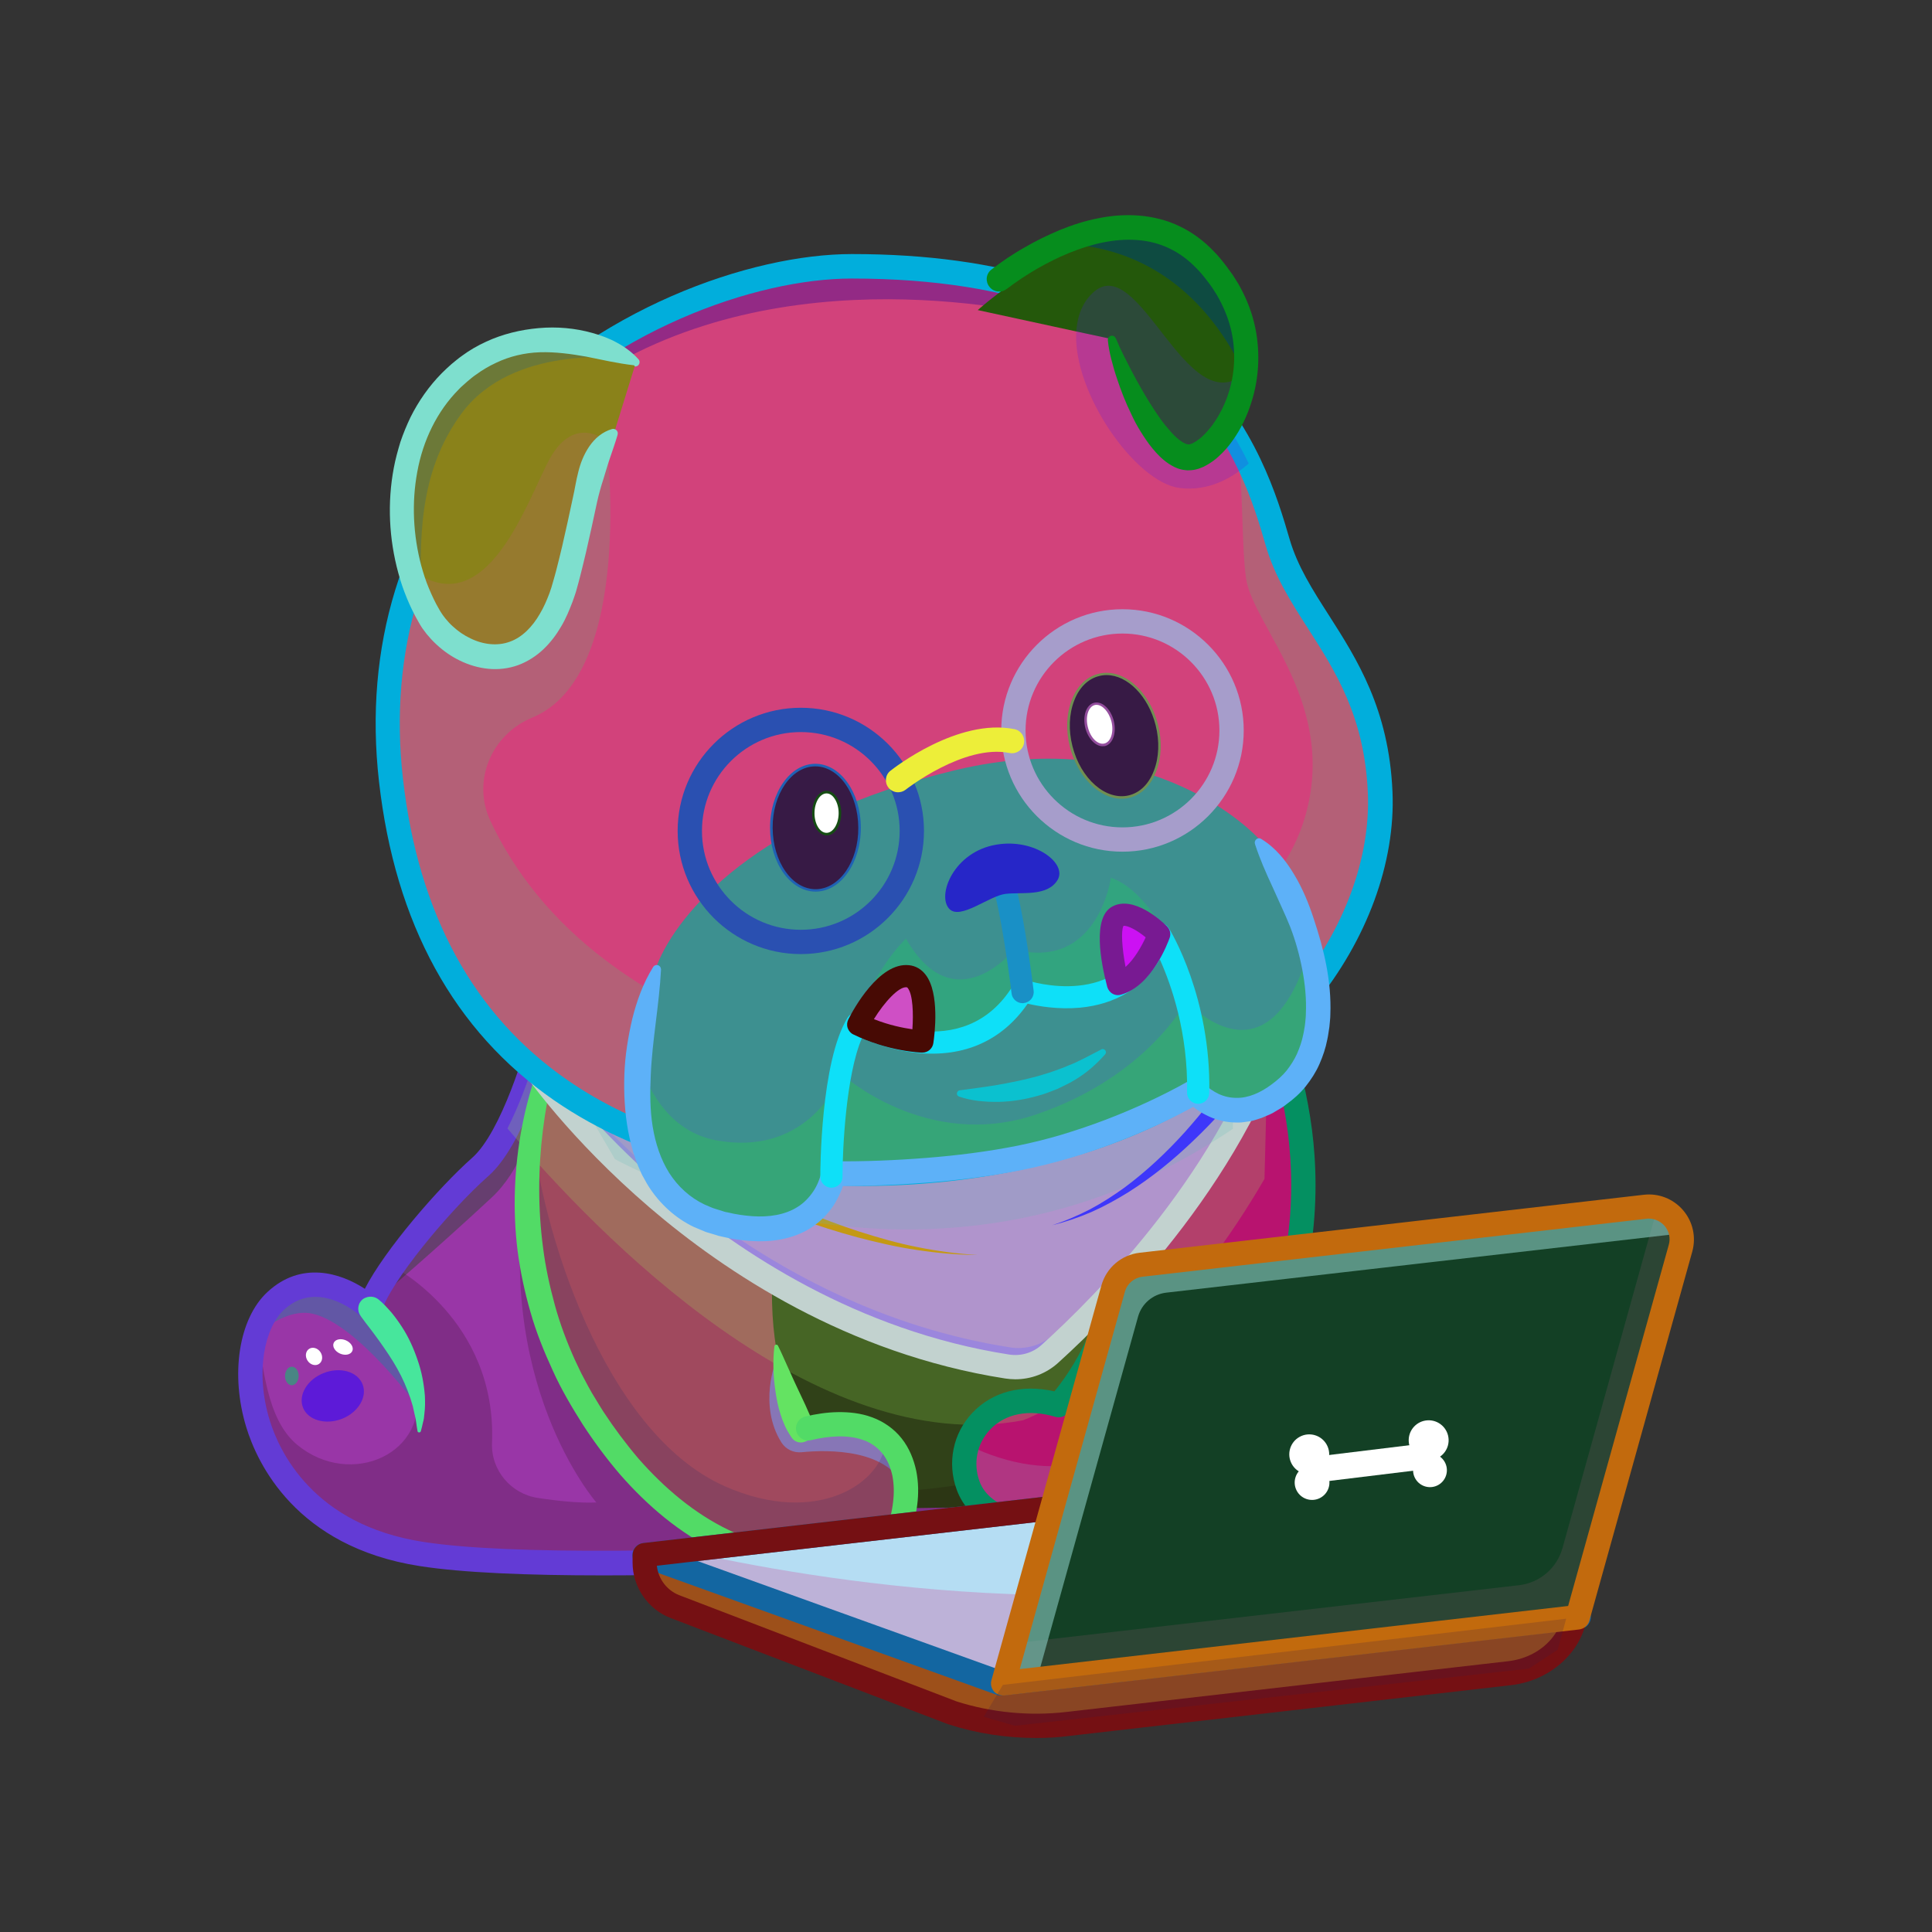 <?xml version="1.0" standalone="no"?>
<svg version="1.1" id="Layer_1" xmlns="http://www.w3.org/2000/svg" xmlns:xlink="http://www.w3.org/1999/xlink" x="0px" y="0px" viewBox="0 0 1200 1200" style="enable-background:new 0 0 1200 1200;" xml:space="preserve">
<rect x="0" y="0" width="1200" height="1200" fill="#333333" stroke="none"/>
<style type="text/css">
	.st0{fill:#CEBBAB;}
	.st1{fill:#F1AE75;}
	.st2{opacity:0.6;enable-background:new    ;}
	.st3{fill:#FFFFFF;}
	.st4{opacity:0.2;enable-background:new    ;}
	.st5{fill:#563222;}
	.st6{fill:#371A45;}
	.st7{fill-rule:evenodd;clip-rule:evenodd;fill:#E42437;}
	.st8{fill-rule:evenodd;clip-rule:evenodd;fill:#FFFFFF;}
	.st9{fill-rule:evenodd;clip-rule:evenodd;fill:#371A45;}
	.st10{fill:#47ABE0;}
</style>
<g>
	<g>
		<g>
			<g>
				<g>
					<path class="st0" d="M842.9,910.4c-32.7,40.5-108.3,43.8-108.3,43.8s-361.2,28.3-472.8,11c-88.5-13.8-113.7-85.9-104.4-130&#10;&#9;&#9;&#9;&#9;&#9;&#9;c0.5-2.6,1.2-5.2,2-7.6c2.7-8.1,6.7-14.9,11.8-19.7c12-11.1,24.8-11.5,35.4-8.5h0c0.3,0.1,0.6,0.2,0.9,0.3&#10;&#9;&#9;&#9;&#9;&#9;&#9;c0.2,0.1,0.4,0.1,0.6,0.2c12.6,4,21.6,12.6,21.6,12.6c0.1-0.2,0.1-0.4,0.2-0.6c0.1-0.3,0.2-0.6,0.3-0.9&#10;&#9;&#9;&#9;&#9;&#9;&#9;c1.1-3.3,2.9-7.2,5.4-11.4c7-12.3,18.8-27.8,31.3-42.3c10.9-12.7,22.3-24.5,31.4-32.5c6.1-5.4,11.8-14,16.8-23.8&#10;&#9;&#9;&#9;&#9;&#9;&#9;c11.4-22.2,19.4-50.5,22.3-61.3c0.8-2.9,1.2-4.5,1.2-4.5L788.3,617l-2.9,115.2l-2.1,84.2l-0.3,12.9c0,0,41.8-26,61.7-16.3&#10;&#9;&#9;&#9;&#9;&#9;&#9;C864.7,822.7,875.6,869.9,842.9,910.4z" style="fill:#9936a7"/>
				</g>
			</g>
			<g>
				<g>
					<path class="st1" d="M474.7,779.4c0,0-5,99.9,34.9,107.1h27.6l22,20.2l2.5,30.1l49.3-0.7L599,910l7.3-23.5l16.6-16.6l35.7,4&#10;&#9;&#9;&#9;&#9;&#9;&#9;l27.7-64.5l-51.5-24.8l-81.3-5.9L474.7,779.4z" style="fill:#304118"/>
				</g>
			</g>
			<g class="st2">
				<g>
					<path class="st3" d="M341.8,637c0,0-1.8,74.7-36.4,106.8c-34.6,32.2-68,60.7-68,60.7s-0.7-1.9-1.7-4.9&#10;&#9;&#9;&#9;&#9;&#9;&#9;c7-12.3,18.8-27.8,31.3-42.3c10.9-12.7,22.3-24.5,31.4-32.5c6.1-5.4,11.8-14,16.8-23.8c11.4-22.2,19.4-50.5,22.3-61.3&#10;&#9;&#9;&#9;&#9;&#9;&#9;C340.2,637.9,341.8,637,341.8,637z" style="fill:#45434a"/>
				</g>
			</g>
			<g class="st2">
				<g>
					<path class="st3" d="M260.8,875.5c0,0-38-52.8-66.5-59.5c-12-2.8-25.4,4.7-36.8,14.3c0.5-2.6,1.2-5.2,2-7.6&#10;&#9;&#9;&#9;&#9;&#9;&#9;c2.7-8.1,6.7-14.9,11.8-19.7c12-11.1,24.8-11.5,35.4-8.5h0c0.3,0.1,0.6,0.2,0.9,0.3c0.2,0.1,0.4,0.1,0.6,0.2&#10;&#9;&#9;&#9;&#9;&#9;&#9;c12.6,4,21.6,12.6,21.6,12.6c0.1-0.2,0.1-0.4,0.2-0.6C263,836.3,260.8,875.5,260.8,875.5z" style="fill:#3e6ca3"/>
				</g>
			</g>
			<g class="st4">
				<g>
					<g>
						<path class="st5" d="M208.2,799.9c-0.5-0.2-1-0.3-1.5-0.5c0,0,0,0,0,0c0.3,0.1,0.6,0.2,0.9,0.3&#10;&#9;&#9;&#9;&#9;&#9;&#9;&#9;C207.8,799.8,208,799.8,208.2,799.9z" style="fill:#868c3e"/>
					</g>
				</g>
				<g>
					<g>
						<path class="st6" d="M207.9,800.9c-0.5-0.2-1-0.3-1.5-0.4l-0.8-0.2v-2.1l2.2,0.6c0.2,0.1,0.4,0.1,0.7,0.2L207.9,800.9z" style="fill:#5480ad"/>
					</g>
				</g>
			</g>
			<g class="st4">
				<g>
					<path class="st6" d="M842.9,910.4c-32.7,40.5-108.3,43.8-108.3,43.8s-361.2,28.3-472.8,11c-93.8-14.6-116.5-94.7-102.3-137.6&#10;&#9;&#9;&#9;&#9;&#9;&#9;c4.2,18.5,5.3,53.4,25.1,69.8c33.3,27.5,83,5.3,73.7-36.9c-4.1-18.4-12.2-37.1-28-49.5c4.2-12.7,13.7-24.4,13.7-24.4l0,0&#10;&#9;&#9;&#9;&#9;&#9;&#9;c0,0,64.7,33.1,61.6,109.6c-0.7,16.9,11.7,31.7,28.5,34.2c12.4,1.9,26.1,3.3,36.3,2.8c0,0-65.8-75.3-42.6-205.8&#10;&#9;&#9;&#9;&#9;&#9;&#9;c0,0,14.7,223.7,251.4,197.1c108.2-12.1,169.5-59.9,204.2-108.1l-0.3,12.9c0,0,41.8-26,61.7-16.3&#10;&#9;&#9;&#9;&#9;&#9;&#9;C864.7,822.7,875.6,869.9,842.9,910.4z" style="fill:#1d0a06"/>
				</g>
			</g>
			<g>
				<g>
					<path class="st0" d="M562.7,926.1c0.1,5.3-0.6,10.8-1.8,16.1c-7.5,31.8-113,63.7-193.5-61.7c-42-65.5-44.3-130.7-36.8-178.2&#10;&#9;&#9;&#9;&#9;&#9;&#9;c6.9-43.5,21.8-72,21.8-72l128,155.3c-2.1,22.1-0.3,41.9,2.8,58.1c5.4,28.1,14.7,45.4,14.7,45.4c25.4-6.9,42.3-3.2,52.4,5.9&#10;&#9;&#9;&#9;&#9;&#9;&#9;C558.8,902.6,562.6,914,562.7,926.1z" style="fill:#a0495e"/>
				</g>
			</g>
			<g class="st2">
				<g>
					<path class="st3" d="M562.7,926.1c-9.6-26.5-48.5-25.7-64.8-24.1c-5,0.5-9.8-1.8-12.5-6c-14.5-22.9-3.9-51.2-2.3-52.2&#10;&#9;&#9;&#9;&#9;&#9;&#9;c5.4,28.1,14.7,45.4,14.7,45.4c25.4-6.9,42.3-3.2,52.4,5.9C558.8,902.6,562.6,914,562.7,926.1z" style="fill:#7695f0"/>
				</g>
			</g>
			<g class="st4">
				<g>
					<path class="st6" d="M560.9,941.1c-7.5,31.8-113,63.7-193.5-61.7c-42-65.5-44.3-130.7-36.8-178.2&#10;&#9;&#9;&#9;&#9;&#9;&#9;c5.2,59.3,43.6,188.2,119.5,221.9c57.7,25.6,99.1-2.2,100.2-29.3C562.5,904.8,565,923.6,560.9,941.1z" style="fill:#2c2e62"/>
				</g>
			</g>
			<g>
				<g>
					<path class="st6" d="M374.4,978.5c-46.4,0-87-1.6-113.8-5.8c-77-12-100.9-64.2-107.6-86.1c-10.1-33-4.7-67.6,13.1-84.1&#10;&#9;&#9;&#9;&#9;&#9;&#9;c21-19.5,45.4-11.9,60.5-2c12.4-24.2,45.6-62.7,66.7-81.4c18-15.9,33.5-67.3,37.9-85.7c0.8-3.3,3.7-5.6,7-5.8L788,609.5&#10;&#9;&#9;&#9;&#9;&#9;&#9;c2.1-0.1,4.1,0.7,5.6,2.2c1.5,1.5,2.3,3.5,2.3,5.6l-5,199.1c15.1-7.7,40.7-18,57.1-10.1c10.2,5,18,16.5,21.4,31.7&#10;&#9;&#9;&#9;&#9;&#9;&#9;c5.7,25.3-2.1,54.2-20.7,77.3c-34,42.2-108.9,46.4-113.8,46.6C722.5,962.8,520,978.5,374.4,978.5z M195.9,805.5&#10;&#9;&#9;&#9;&#9;&#9;&#9;c-6.4,0-13.1,2.1-19.5,8c-11.6,10.7-18.3,37.8-8.9,68.6c5.9,19.2,26.9,65,95.4,75.6c109.4,17,467.4-10.8,471-11&#10;&#9;&#9;&#9;&#9;&#9;&#9;c0.1,0,0.2,0,0.3,0c0.7,0,72.7-3.6,102.8-41c15.7-19.5,22.3-43.6,17.7-64.5c-2.3-10.4-7.4-18.6-13.3-21.4&#10;&#9;&#9;&#9;&#9;&#9;&#9;c-11.8-5.7-39.6,6.8-54.4,16c-2.4,1.5-5.3,1.5-7.7,0.1c-2.4-1.4-3.9-4-3.8-6.7l5.1-204.3l-436,17.6&#10;&#9;&#9;&#9;&#9;&#9;&#9;c-4.6,17.2-19.8,69-41.2,87.9c-25,22.1-61.6,66.8-66.3,84.1c-0.7,2.6-2.7,4.6-5.2,5.3c-2.6,0.7-5.3,0-7.2-1.8&#10;&#9;&#9;&#9;&#9;&#9;&#9;C223.8,817.3,211,805.5,195.9,805.5z" style="fill:#633bd5"/>
				</g>
			</g>
			<g>
				<g>
					<path class="st0" d="M809.3,750.7c-1.9,35-11.4,74.4-35.4,113.8c-36.5,60-69.9,85-109.8,85c-31.9,0-55.8-7.7-62.8-27&#10;&#9;&#9;&#9;&#9;&#9;&#9;c-3.1-8.4-3.1-17.2-0.5-25.1c6.2-19.3,27.4-33.5,56.8-24.8c0,0,40.5-42.3,35.5-99.1l94.2-144.4&#10;&#9;&#9;&#9;&#9;&#9;&#9;C787.2,629.2,813.1,681.1,809.3,750.7z" style="fill:#b8136f"/>
				</g>
			</g>
			<g class="st4">
				<g>
					<path class="st6" d="M809.3,750.7c-1.9,35-11.4,74.4-35.4,113.8c-36.5,60-69.9,85-109.8,85c-31.9,0-55.8-7.7-62.8-27&#10;&#9;&#9;&#9;&#9;&#9;&#9;c-3.1-8.4-3.1-17.2-0.5-25.1h0C709.2,950.2,776.4,834.3,809.3,750.7z" style="fill:#92c2cc"/>
				</g>
			</g>
			<g class="st4">
				<g>
					<path class="st6" d="M788.3,617l-2.9,115.2c-71.4,123.2-150.2,150-150.2,150c-128.8,24.1-263.6-114.5-320-181.3&#10;&#9;&#9;&#9;&#9;&#9;&#9;c14.4-28.1,23.5-65.8,23.5-65.8L788.3,617z" style="fill:#a0f65a"/>
				</g>
			</g>
			<g>
				<g>
					<g>
						<path class="st6" d="M501.7,894.7c-0.6,0.3-1.2,0.6-1.8,0.8c-3.1,1.2-6.5,0-8.2-2.6l-0.8-1.2c-0.8-1.3-1.4-2.2-2-3.3&#10;&#9;&#9;&#9;&#9;&#9;&#9;&#9;c-0.6-1.1-1.1-2.2-1.6-3.3c-1-2.2-1.8-4.4-2.5-6.7c-1.5-4.5-2.4-9.2-3.1-13.9c-0.7-4.7-1.2-9.4-1.3-14.1&#10;&#9;&#9;&#9;&#9;&#9;&#9;&#9;c-0.1-4.7,0-9.4,0.6-14.2c0.1-0.6,0.6-1.1,1.3-1c0.4,0,0.7,0.3,0.9,0.6l0,0c2.1,4.2,3.9,8.4,5.8,12.6c0.9,2.1,1.8,4.1,2.8,6.2&#10;&#9;&#9;&#9;&#9;&#9;&#9;&#9;c0.9,2.1,1.9,4.1,2.8,6.1c1.8,4,3.8,7.9,5.6,11.9c0.9,2,1.7,3.9,2.6,5.9l1.2,2.9c0.3,1,0.8,2,1,2.8l-9-3.9&#10;&#9;&#9;&#9;&#9;&#9;&#9;&#9;c0.7-0.1,1.5-0.2,2.2-0.3c4.2-0.4,7.9,2.8,8.3,7c0.3,3.3-1.5,6.2-4.3,7.5L501.7,894.7z" style="fill:#64e362"/>
					</g>
				</g>
				<g>
					<g>
						<path class="st6" d="M354.6,630.4c-4.4,11.4-7.9,23.4-10.8,35.4c-2.9,12-5.1,24.1-6.6,36.2c-3,24.3-3.1,48.8,0.1,72.9&#10;&#9;&#9;&#9;&#9;&#9;&#9;&#9;c1.5,12,4.1,23.9,7.3,35.6c3.2,11.7,7.5,23.1,12.5,34.2l3.9,8.2l4.3,8.1c1.4,2.7,3,5.3,4.6,7.9c1.6,2.6,3.1,5.2,4.8,7.8&#10;&#9;&#9;&#9;&#9;&#9;&#9;&#9;c6.7,10.2,14,20,21.9,29.3c16,18.2,34.7,34.1,56.2,44.4c10.7,5.1,22,8.8,33.6,10.7c2.9,0.3,5.8,0.9,8.7,1&#10;&#9;&#9;&#9;&#9;&#9;&#9;&#9;c1.5,0.1,2.9,0.2,4.4,0.3l4.4,0c5.8-0.2,11.6-0.6,17.2-1.8c5.6-1.2,11.1-2.9,16.1-5.3c5-2.4,9.5-5.5,12.7-9.1&#10;&#9;&#9;&#9;&#9;&#9;&#9;&#9;c0.9-0.9,1.4-1.8,2.1-2.7l0.7-1.4c0.1-0.2,0.3-0.5,0.4-0.7l0.2-0.7l0.2-0.7c0.1-0.2,0.2-0.4,0.2-0.8l0.4-2.1&#10;&#9;&#9;&#9;&#9;&#9;&#9;&#9;c0.2-1.4,0.5-2.8,0.6-4.1c0.7-5.5,0.6-11.1-0.4-16.3c-1.1-5.2-3.1-10-6.1-13.8c-3.1-3.8-7-6.7-11.8-8.4&#10;&#9;&#9;&#9;&#9;&#9;&#9;&#9;c-9.6-3.5-21.4-2.7-32.7,0l0,0c-4.1,1-8.1-1.6-9.1-5.6c-1-4.1,1.6-8.1,5.6-9.1l0,0c6.5-1.5,13.2-2.6,20.2-2.7&#10;&#9;&#9;&#9;&#9;&#9;&#9;&#9;c6.9-0.1,14.2,0.6,21.2,3.2c7,2.5,13.7,7.1,18.4,13.1c4.8,6,7.6,13.2,9.1,20.2c1.4,7.1,1.5,14.2,0.6,21.1&#10;&#9;&#9;&#9;&#9;&#9;&#9;&#9;c-0.2,1.7-0.5,3.4-0.8,5.1l-0.5,2.5c-0.1,0.4-0.2,0.9-0.4,1.5l-0.5,1.6l-0.5,1.6c-0.2,0.5-0.5,0.9-0.7,1.4&#10;&#9;&#9;&#9;&#9;&#9;&#9;&#9;c-0.5,0.9-1,1.9-1.5,2.8c-1.2,1.6-2.2,3.4-3.6,4.7c-5.2,5.8-11.2,9.7-17.5,12.7c-6.3,3-12.9,5.1-19.5,6.5&#10;&#9;&#9;&#9;&#9;&#9;&#9;&#9;c-6.7,1.4-13.4,2-20.1,2.2l-5,0c-1.7,0-3.3-0.2-5-0.3c-3.4-0.1-6.6-0.7-10-1.1c-13.2-2.1-25.9-6.3-37.8-11.9&#10;&#9;&#9;&#9;&#9;&#9;&#9;&#9;c-23.9-11.4-44.1-28.7-61.1-48.1c-8.4-9.8-16.1-20.2-23.1-30.9c-6.9-10.9-13.5-22-18.8-33.8c-5.4-11.7-10.3-23.8-13.8-36.2&#10;&#9;&#9;&#9;&#9;&#9;&#9;&#9;c-3.6-12.4-6.3-25.1-8-38c-3.2-25.7-2.1-51.8,2.7-77c2.4-12.6,5.8-25,10.1-37c2.1-6,4.5-12,7.2-17.8c2.6-5.8,5.5-11.5,8.9-17&#10;&#9;&#9;&#9;&#9;&#9;&#9;&#9;c0.7-1.2,2.3-1.6,3.5-0.8c1.1,0.6,1.5,1.9,1,3.1L354.6,630.4z" style="fill:#52db66"/>
					</g>
				</g>
			</g>
			<g>
				<g>
					<path class="st6" d="M664.1,957.1c-38.7,0-62.2-10.7-69.9-31.9c-6-16.6-2.3-34.9,9.7-47.6c12.4-13.2,30.8-18,51-13.4&#10;&#9;&#9;&#9;&#9;&#9;&#9;c8.7-10.6,34.5-45.9,30.6-89.9c-0.4-4.2,2.7-7.8,6.9-8.2c4.2-0.4,7.8,2.7,8.2,6.9c5.3,59.5-35.8,103.1-37.6,105&#10;&#9;&#9;&#9;&#9;&#9;&#9;c-2,2-4.9,2.8-7.6,2c-16.4-4.9-31.1-2-40.5,8c-8.1,8.6-10.6,20.9-6.5,32.1c6.6,18.2,33.9,22,55.7,22&#10;&#9;&#9;&#9;&#9;&#9;&#9;c37.7,0,68.6-24.3,103.3-81.4c35.8-58.9,37.5-117.6,32.6-156.5c-5.3-42.5-19.5-71.3-19.6-71.6c-1.9-3.7-0.3-8.3,3.4-10.1&#10;&#9;&#9;&#9;&#9;&#9;&#9;c3.7-1.9,8.3-0.3,10.1,3.4c0.6,1.2,15.2,31,21,75.8c5.3,41.4,3.6,104-34.6,166.8C743,929.8,707.2,957.1,664.1,957.1z" style="fill:#049061"/>
				</g>
			</g>
			<g>
				<g>
					<path class="st6" d="M235.1,807.1c1.7,1.4,3,2.6,4.3,4c1.3,1.4,2.6,2.8,3.8,4.2c2.4,2.9,4.6,6,6.6,9.1&#10;&#9;&#9;&#9;&#9;&#9;&#9;c4.1,6.3,7.2,13.3,9.6,20.4c2.5,7.1,3.9,14.6,4.5,22.1c0.1,1.9,0.1,3.8,0.1,5.6c0,1.9-0.2,3.7-0.4,5.6l-0.3,2.8&#10;&#9;&#9;&#9;&#9;&#9;&#9;c-0.1,0.9-0.4,1.8-0.6,2.7c-0.4,1.8-0.8,3.6-1.3,5.3c-0.1,0.6-0.7,0.9-1.3,0.8c-0.4-0.1-0.8-0.5-0.8-0.9l0-0.1&#10;&#9;&#9;&#9;&#9;&#9;&#9;c-0.3-1.8-0.6-3.5-0.8-5.2l-0.4-2.6l-0.6-2.5c-0.4-1.7-0.7-3.3-1.1-5l-1.5-4.9c-2.2-6.4-4.8-12.5-8.1-18.3&#10;&#9;&#9;&#9;&#9;&#9;&#9;c-3.2-5.8-7-11.3-10.8-16.7c-1-1.3-1.9-2.7-2.9-4l-3-4l-3-3.9c-1-1.3-2-2.7-2.8-3.8l-0.4-0.6c-2.4-3.4-1.6-8.1,1.8-10.5&#10;&#9;&#9;&#9;&#9;&#9;&#9;C228.8,804.8,232.5,805,235.1,807.1z" style="fill:#47e69c"/>
				</g>
			</g>
			<g>
				<g>
					<path class="st7" d="M331.5,662c0,0,107.7,157.8,294,186.8c9.6,1.5,19.4-1.3,26.7-7.9c31.5-28.5,119.3-115.1,146.7-219.8&#10;&#9;&#9;&#9;&#9;&#9;&#9;C798.9,621.1,578.9,579.9,331.5,662z" style="fill:#b094cc"/>
				</g>
			</g>
			<g class="st2">
				<g>
					<path class="st8" d="M654.2,829c-7.2,6.5-17,9.4-26.7,7.9c-156.9-24.5-258-140.2-286-176.2c-3.3,1.1-6.6,2.1-9.9,3.2&#10;&#9;&#9;&#9;&#9;&#9;&#9;c0,0,107.7,157.8,294,186.8c9.6,1.5,19.4-1.3,26.7-7.9c31.5-28.5,119.3-115.1,146.7-219.8c0,0-0.7-0.1-2-0.3&#10;&#9;&#9;&#9;&#9;&#9;&#9;C765.9,721.3,684.3,801.8,654.2,829z" style="fill:#8e7de8"/>
				</g>
			</g>
			<g>
				<g>
					<path class="st6" d="M630.6,856.7c-2.1,0-4.2-0.2-6.3-0.5c-98-15.3-174-66.1-220.6-106c-50.4-43.2-77.3-82.3-78.5-84&#10;&#9;&#9;&#9;&#9;&#9;&#9;c-1.3-2-1.7-4.4-0.9-6.7c0.8-2.2,2.5-4,4.8-4.8c128.4-42.6,249.2-51.6,328.2-51.6c0.2,0,0.4,0,0.7,0&#10;&#9;&#9;&#9;&#9;&#9;&#9;c85.6,0.1,140,10.1,142.3,10.5c2.1,0.4,3.9,1.6,5,3.4c1.1,1.8,1.5,3.9,0.9,6c-27.5,105.1-113.4,191.3-149,223.5&#10;&#9;&#9;&#9;&#9;&#9;&#9;C649.9,853.1,640.5,856.7,630.6,856.7z M343.8,665.9c10.5,13.7,34.5,42.6,70.1,73.1c45,38.5,118.5,87.6,212.7,102.3&#10;&#9;&#9;&#9;&#9;&#9;&#9;c7.5,1.2,14.9-1,20.4-6c33.7-30.4,113.6-110.5,142.3-208C748.1,621.1,556.1,598.1,343.8,665.9z" style="fill:#c2d2cf"/>
				</g>
			</g>
			<g>
				<g>
					<path class="st6" d="M337,656.6c9.7,7.5,19.9,14.9,30.2,22c10.3,7.1,20.8,14,31.4,20.6c21.2,13.3,43,25.7,65.5,36.9&#10;&#9;&#9;&#9;&#9;&#9;&#9;c22.4,11.1,45.6,21,69.4,28.8c12,3.8,24,7.3,36.4,9.7c12.3,2.5,24.8,4.2,37.4,4.9c-12.6-0.1-25.2-1.2-37.7-3.1&#10;&#9;&#9;&#9;&#9;&#9;&#9;c-12.5-1.8-24.9-4.7-37.1-7.9c-24.5-6.6-48.3-15.4-71.6-25.5c-23.3-10.1-45.9-21.6-68.1-34c-11.1-6.2-22-12.6-32.8-19.3&#10;&#9;&#9;&#9;&#9;&#9;&#9;c-10.8-6.7-21.4-13.5-32-21c-3.4-2.4-4.2-7.1-1.9-10.5c2.4-3.4,7.1-4.2,10.5-1.9c0.1,0.1,0.2,0.1,0.3,0.2L337,656.6z" style="fill:#c49913"/>
				</g>
			</g>
			<g class="st4">
				<g>
					<path class="st9" d="M381.9,719.9c0,0,193.6,109.9,383.9-18.8v-11.9l-22.9-8.7c0,0-185.9,98.8-370.6,11.7c0,0-8.2-3.8-6.2,0.2&#10;&#9;&#9;&#9;&#9;&#9;&#9;C368.1,696.4,381.9,719.9,381.9,719.9z" style="fill:#5eb9b2"/>
				</g>
			</g>
			<g>
				<g>
					<path class="st6" d="M806.2,627c-4.6,7.8-9.4,14.9-14.4,22c-5,7.1-10.2,14.1-15.6,20.9c-10.8,13.6-22.3,26.5-34.9,38.5&#10;&#9;&#9;&#9;&#9;&#9;&#9;c-12.5,12-26,23-40.6,32.2c-7.3,4.5-14.9,8.7-22.8,12.2c-7.9,3.4-16.1,6.2-24.4,8.2c8.2-2.6,16-6,23.6-9.9&#10;&#9;&#9;&#9;&#9;&#9;&#9;c7.5-4,14.6-8.6,21.5-13.6c13.6-10.1,26-21.8,37.3-34.3c11.3-12.6,21.6-26,31.2-40c4.7-7,9.3-14.1,13.6-21.4&#10;&#9;&#9;&#9;&#9;&#9;&#9;c4.3-7.2,8.5-14.7,12.1-21.9l0.1-0.1c1.9-3.7,6.4-5.3,10.1-3.4c3.7,1.9,5.3,6.4,3.4,10.1C806.4,626.7,806.3,626.9,806.2,627z" style="fill:#3e37fa"/>
				</g>
			</g>
			<g>
				<g>
					<g>
						<path class="st0" d="M650.4,715.1c-131.2,33.1-378.7,24.3-407.6-230.5c-2.2-19.9-2.6-38.8-1.3-56.7c1.9-25.5,7-49,14.8-70.7&#10;&#9;&#9;&#9;&#9;&#9;&#9;&#9;c17.2-47.7,47.1-86.4,82.4-116.1c4.3-3.7,8.8-7.2,13.3-10.6c57.7-43.6,126.5-65,177-65.1c24.6,0,46.9,1.6,67,4.5&#10;&#9;&#9;&#9;&#9;&#9;&#9;&#9;c0.1,0,0.1,0,0.2,0c5.6,0.8,11.1,1.7,16.4,2.7c5.5,1,10.9,2.2,16,3.4c16.2,3.9,30.8,8.8,43.9,14.4&#10;&#9;&#9;&#9;&#9;&#9;&#9;&#9;c44.3,18.9,71.9,46.2,89.7,73.6c2.4,3.7,4.6,7.3,6.7,11c2.4,4.3,4.7,8.6,6.7,12.9c8.8,18.3,14,35.6,18,49.2&#10;&#9;&#9;&#9;&#9;&#9;&#9;&#9;c13.9,47.8,60.2,76.3,63.6,155.1C860.5,571,797.9,677.8,650.4,715.1z" style="fill:#d2427b"/>
					</g>
				</g>
				<g class="st4">
					<g>
						<path class="st6" d="M857.2,492.2c-3.4-78.8-49.7-107.3-63.6-155.1c-4.9-16.8-11.7-39.1-24.7-62.1c3.5,36.8,2.3,63.8,5,83.9&#10;&#9;&#9;&#9;&#9;&#9;&#9;&#9;c4.1,30.3,59.4,79.8,35.4,152.6c-33.2,100.6-257.2,217.4-432.7,85.3c-33.4-25.2-56.9-54.8-71.9-86.7&#10;&#9;&#9;&#9;&#9;&#9;&#9;&#9;c-11.8-24.9,0.4-53.9,25.9-64.4c64.4-26.6,46.1-171.8,46.1-171.8l-34.8,64.4c-22,50.8-42.2,58.1-57.7,51&#10;&#9;&#9;&#9;&#9;&#9;&#9;&#9;c5.3-59,30.6-116.1,67.9-158.7c-41,31-76.4,73.1-95.7,126.7c0,0,0,0,0,0c0,0,0,0.1,0,0.1c-0.5,1.5-1,3-1.6,4.6&#10;&#9;&#9;&#9;&#9;&#9;&#9;&#9;c-0.4,1.3-0.9,2.6-1.3,4c-0.4,1.2-0.8,2.5-1.1,3.8c-0.5,1.6-1,3.3-1.5,4.9c-0.3,1.2-0.6,2.4-1,3.6c-0.5,1.7-0.9,3.5-1.4,5.3&#10;&#9;&#9;&#9;&#9;&#9;&#9;&#9;c-0.3,1.2-0.6,2.4-0.8,3.6c-0.4,1.8-0.8,3.6-1.2,5.4c-0.3,1.3-0.5,2.5-0.7,3.8c-0.3,1.8-0.7,3.6-1,5.4c-0.2,1.3-0.4,2.7-0.6,4&#10;&#9;&#9;&#9;&#9;&#9;&#9;&#9;c-0.3,1.8-0.5,3.5-0.8,5.3c-0.2,1.4-0.4,2.8-0.5,4.2c-0.2,1.8-0.4,3.5-0.6,5.3c-0.1,1.4-0.3,2.9-0.4,4.4&#10;&#9;&#9;&#9;&#9;&#9;&#9;&#9;c-0.1,1.1-0.2,2.1-0.3,3.2c0,0,0,0,0,0c-1.3,18-1,36.8,1.3,56.7c29,254.8,276.4,263.6,407.6,230.5&#10;&#9;&#9;&#9;&#9;&#9;&#9;&#9;C797.9,677.8,860.5,571,857.2,492.2z" style="fill:#3cd968"/>
					</g>
				</g>
				<g class="st2">
					<g>
						<path class="st3" d="M664.4,199.9c-2.6-0.7-151.1-42.7-274.8,22.1c-22.4,11.7-38.9,17.5-50.8,19.2c4.3-3.7,8.8-7.2,13.3-10.6&#10;&#9;&#9;&#9;&#9;&#9;&#9;&#9;c57.7-43.6,126.5-65,177-65.1c24.6,0,46.9,1.6,67,4.5c0,0,0,0,0,0s0.1,0,0.2,0c1,0.1,7.3,0.5,16.4,2.7&#10;&#9;&#9;&#9;&#9;&#9;&#9;&#9;C626.1,176,646,183.4,664.4,199.9z" style="fill:#691a8c"/>
					</g>
				</g>
				<g>
					<g>
						<path class="st6" d="M536.9,736.6c-66.4,0-136.6-14.3-192.9-53.3c-62-42.9-98.6-109.5-108.6-197.9&#10;&#9;&#9;&#9;&#9;&#9;&#9;&#9;c-9.5-83.8,13.8-159.8,67.5-220c66-73.9,163.5-107.6,226.2-107.6l0,0c0,0,0,0,0.1,0c93,0,163.8,22.6,210.5,67&#10;&#9;&#9;&#9;&#9;&#9;&#9;&#9;c40.5,38.6,54,85.1,61.3,110.1c4.9,16.8,14.3,31.5,24.3,47.1c17.5,27.4,37.4,58.4,39.6,109.8c1.9,43.9-15.8,92.1-48.5,132.1&#10;&#9;&#9;&#9;&#9;&#9;&#9;&#9;c-38.4,47-95.1,81-164,98.4C618.1,731.1,578.2,736.6,536.9,736.6z M529,173c-59.4,0-152.1,32.1-215,102.6&#10;&#9;&#9;&#9;&#9;&#9;&#9;&#9;c-50.7,56.8-72.8,128.8-63.7,208.2c9.5,83.8,43.9,146.8,102.2,187.1c87.2,60.3,210.1,58.6,296,36.9&#10;&#9;&#9;&#9;&#9;&#9;&#9;&#9;c65.7-16.6,119.7-48.9,156-93.3c30.4-37.2,46.8-81.6,45.1-121.9c-2-47.3-19.9-75.3-37.2-102.3c-10.6-16.5-20.6-32.2-26.1-51&#10;&#9;&#9;&#9;&#9;&#9;&#9;&#9;C771.9,289.5,738,173,529,173C529,173,529,173,529,173L529,173z M529,165.4L529,165.4L529,165.4z" style="fill:#01aedc"/>
					</g>
				</g>
				<g>
					<g>
						<path class="st1" d="M798.4,674.3c-33.5,28.3-56.2,1.5-56.2,1.5s-43.6,26-99.7,39.2c-56.1,13.1-124.7,11.8-124.7,11.8&#10;&#9;&#9;&#9;&#9;&#9;&#9;&#9;s-6.4,46.8-69.4,31.2c-47.9-11.8-55-59.3-51.9-99.3c2.5-32.2,11.7-59.6,11.7-59.6c12.7-31.8,61.7-91.1,185-120.7&#10;&#9;&#9;&#9;&#9;&#9;&#9;&#9;c123.3-29.6,188.1,42,188.1,42c12.4,15.2,25.5,40.6,32.5,67.3C822.3,620.3,821.4,654.8,798.4,674.3z" style="fill:#3d9090"/>
					</g>
				</g>
				<g class="st4">
					<g>
						<path class="st6" d="M722.4,577.5c0,0-13.2-25.8-32.4-32.3c0,0-7.9,57.9-60,44.5c0,0-37,46.1-67.3-6.7&#10;&#9;&#9;&#9;&#9;&#9;&#9;&#9;c0,0-21.8,20.4-29.7,53.3c0,0,57.6,38.1,102.2-20.8C635.3,615.5,707.8,635.8,722.4,577.5z" style="fill:#07f53a"/>
					</g>
				</g>
				<g class="st4">
					<g>
						<path class="st6" d="M798.4,674.3c-33.5,28.3-56.2,1.5-56.2,1.5s-43.6,26-99.7,39.2c-56.1,13.1-124.7,11.8-124.7,11.8&#10;&#9;&#9;&#9;&#9;&#9;&#9;&#9;s-6.4,46.8-69.4,31.2c-47.9-11.8-55-59.3-51.9-99.3c7.2,21.4,21.2,44.6,48.5,49.6c53.2,9.7,74.9-31.8,77.1-41.7&#10;&#9;&#9;&#9;&#9;&#9;&#9;&#9;c0,0,53,49,121.8,25.5c68.8-23.5,93-70.4,93-70.4s51.1,57.9,76.9-34C822.3,620.3,821.4,654.8,798.4,674.3z" style="fill:#18fb17"/>
					</g>
				</g>
				<g>
					<g>
						<path class="st6" d="M410.6,601.9c-1.2,22.8-5.5,44.2-6.4,65.9c-0.5,10.8-0.5,21.6,1.2,32c1.7,10.4,5,20.4,10.3,28.8&#10;&#9;&#9;&#9;&#9;&#9;&#9;&#9;c5.4,8.4,12.8,15.2,21.8,19.5l3.5,1.5c1.2,0.5,2.3,1,3.5,1.3l3.6,1.1l1.8,0.6c0.6,0.2,1.3,0.3,1.9,0.4&#10;&#9;&#9;&#9;&#9;&#9;&#9;&#9;c5.2,1.3,10.4,2,15.5,2.4c10.2,0.7,20.3-0.8,28-5.7c3.9-2.4,7.1-5.7,9.7-9.5c1.3-1.9,2.4-4,3.3-6.2c0.5-1.1,0.8-2.2,1.2-3.3&#10;&#9;&#9;&#9;&#9;&#9;&#9;&#9;c0.2-0.6,0.3-1.1,0.4-1.6l0.2-0.8l0.1-0.5l0.1-0.3c0.7-3.7,4-6.2,7.6-6.2c19,0.2,38.4-0.6,57.4-2.1&#10;&#9;&#9;&#9;&#9;&#9;&#9;&#9;c19.1-1.5,38.2-3.9,56.8-7.6c9.3-1.9,18.5-4.2,27.6-6.9c9.1-2.8,18.1-5.8,27-9.2c8.9-3.4,17.7-7.1,26.3-11.1&#10;&#9;&#9;&#9;&#9;&#9;&#9;&#9;c8.6-4,17.3-8.4,25.2-12.9c3.2-1.8,7.1-1.1,9.5,1.4l0.2,0.2c0.3,0.3,1.1,1.1,1.8,1.7c0.7,0.6,1.5,1.2,2.3,1.8&#10;&#9;&#9;&#9;&#9;&#9;&#9;&#9;c1.6,1.1,3.3,2.1,5,2.9c3.5,1.6,7.2,2.4,10.9,2.4c7.5,0.2,15.2-3.3,22-8.4c3.5-2.6,6.6-5.3,9.2-8.5c2.5-3.2,4.8-6.7,6.5-10.5&#10;&#9;&#9;&#9;&#9;&#9;&#9;&#9;c1.7-3.9,3.1-7.9,3.9-12.1c0.3-1,0.4-2.1,0.6-3.2c0.2-1.1,0.4-2.2,0.5-3.2c0.2-2.2,0.5-4.4,0.5-6.6c0.4-8.9-0.5-18-2.2-27&#10;&#9;&#9;&#9;&#9;&#9;&#9;&#9;c-1.7-9-4.2-18-7.5-26.6c-1.7-4.3-3.6-8.5-5.5-12.7l-5.7-12.6c-3.9-8.4-7.6-16.7-10.7-26.2l0-0.1c-0.5-1.4,0.3-2.9,1.7-3.4&#10;&#9;&#9;&#9;&#9;&#9;&#9;&#9;c0.8-0.3,1.6-0.1,2.2,0.3c9,5.5,15.4,13.6,20.5,22.2c5.2,8.6,9,17.9,12.1,27.4c6.3,18.9,11.1,38.6,10.3,59.4&#10;&#9;&#9;&#9;&#9;&#9;&#9;&#9;c0,2.6-0.4,5.2-0.6,7.8c-0.2,1.3-0.4,2.6-0.6,3.9c-0.2,1.3-0.4,2.6-0.7,3.9c-1,5.2-2.7,10.3-4.9,15.3c-2.2,5-5.2,9.6-8.6,13.9&#10;&#9;&#9;&#9;&#9;&#9;&#9;&#9;c-3.5,4.3-7.7,8-11.9,11c-2,1.7-4.4,3-6.8,4.4c-2.2,1.5-4.9,2.5-7.5,3.6c-1.2,0.6-2.7,0.9-4,1.4c-1.4,0.4-2.7,0.9-4.1,1.1&#10;&#9;&#9;&#9;&#9;&#9;&#9;&#9;l-4.3,0.6c-0.7,0.1-1.4,0.2-2.2,0.2l-2.2,0c-5.9,0-11.8-1.3-17.1-3.8c-2.6-1.2-5.1-2.6-7.5-4.3c-1.2-0.8-2.3-1.7-3.4-2.7&#10;&#9;&#9;&#9;&#9;&#9;&#9;&#9;c-1.1-1-2.1-1.8-3.4-3.3l9.6,1.6c-8.9,5.1-17.6,9.5-26.6,13.7c-9,4.2-18.1,8-27.3,11.5c-9.2,3.5-18.6,6.7-28.1,9.5&#10;&#9;&#9;&#9;&#9;&#9;&#9;&#9;c-9.5,2.8-19.1,5.2-28.9,7.2c-19.4,3.9-39,6.3-58.6,7.9c-19.6,1.5-39.1,2.3-58.9,2.1l7.6-6.5c-0.1,0.7-0.2,1.1-0.3,1.5&#10;&#9;&#9;&#9;&#9;&#9;&#9;&#9;l-0.3,1.3c-0.2,0.8-0.4,1.6-0.7,2.4c-0.5,1.6-1,3.2-1.7,4.7c-1.3,3-2.8,6-4.6,8.8c-3.7,5.5-8.6,10.4-14.3,14&#10;&#9;&#9;&#9;&#9;&#9;&#9;&#9;c-5.7,3.6-12,5.8-18.3,7c-6.3,1.2-12.6,1.4-18.7,1c-6.1-0.4-12.1-1.3-17.9-2.7c-0.7-0.2-1.5-0.3-2.2-0.5l-2.2-0.7l-4.4-1.3&#10;&#9;&#9;&#9;&#9;&#9;&#9;&#9;c-1.5-0.4-2.9-1.1-4.4-1.7l-4.3-1.8c-11.4-5.4-21.2-14.4-28-25c-0.9-1.3-1.6-2.7-2.4-4.1c-0.7-1.4-1.6-2.7-2.2-4.1&#10;&#9;&#9;&#9;&#9;&#9;&#9;&#9;c-1.2-2.8-2.6-5.6-3.5-8.6l-1.5-4.3l-1.2-4.4c-0.9-2.9-1.3-5.9-2-8.8c-2.2-11.8-2.8-23.7-2.4-35.4c0.4-11.7,2.3-23.3,4.9-34.5&#10;&#9;&#9;&#9;&#9;&#9;&#9;&#9;c2.8-11.2,6.7-22.2,13-32.3c0.8-1.2,2.4-1.6,3.6-0.8c0.8,0.5,1.3,1.4,1.2,2.3L410.6,601.9z" style="fill:#5db1f8"/>
					</g>
				</g>
				<g>
					<g>
						<path class="st6" d="M516.4,737.7c-3.8,0-6.9-3.1-6.9-6.9c0-2.9,0.1-71.3,16.9-98.6c1.9-3.1,6-4.2,9.2-2.5&#10;&#9;&#9;&#9;&#9;&#9;&#9;&#9;c2.5,1.4,62.8,33.1,93.8-17.9c1.7-2.8,5.1-4,8.1-3c2.4,0.8,58.3,18.6,76.1-31c0.9-2.5,3.2-4.3,5.8-4.6c2.6-0.3,5.2,1,6.6,3.3&#10;&#9;&#9;&#9;&#9;&#9;&#9;&#9;c1.1,1.7,26.3,43.2,25.1,102.3c-0.1,3.8-3.2,6.8-6.9,6.8c0,0-0.1,0-0.1,0c-3.8-0.1-6.9-3.2-6.8-7.1&#10;&#9;&#9;&#9;&#9;&#9;&#9;&#9;c0.7-36.9-9.8-66.8-16.9-82.6c-10.6,17.7-27.5,27.9-49.7,30c-13.5,1.2-25.7-0.9-32.4-2.5c-15.8,22.9-39.3,33.4-68.3,30.6&#10;&#9;&#9;&#9;&#9;&#9;&#9;&#9;c-14.7-1.4-27.4-6-34.7-9.1c-9.8,22.8-12,68.7-12,85.8C523.4,734.6,520.3,737.7,516.4,737.7&#10;&#9;&#9;&#9;&#9;&#9;&#9;&#9;C516.4,737.7,516.4,737.7,516.4,737.7z" style="fill:#0ee0f8"/>
					</g>
				</g>
				<g>
					<g>
						<path class="st6" d="M497.4,592.6c-42.2,0-76.5-34.3-76.5-76.5c0-42.2,34.3-76.5,76.5-76.5s76.5,34.3,76.5,76.5&#10;&#9;&#9;&#9;&#9;&#9;&#9;&#9;C573.9,558.3,539.6,592.6,497.4,592.6z M497.4,454.7c-33.9,0-61.4,27.5-61.4,61.4s27.5,61.4,61.4,61.4s61.4-27.5,61.4-61.4&#10;&#9;&#9;&#9;&#9;&#9;&#9;&#9;S531.3,454.7,497.4,454.7z" style="fill:#2a50b1"/>
					</g>
				</g>
				<g>
					<g>
						<path class="st6" d="M697.2,529c-41.5,0-75.3-33.8-75.3-75.3c0-41.5,33.8-75.3,75.3-75.3c41.5,0,75.3,33.8,75.3,75.3&#10;&#9;&#9;&#9;&#9;&#9;&#9;&#9;C772.5,495.2,738.7,529,697.2,529z M697.2,393.5c-33.2,0-60.2,27-60.2,60.2s27,60.2,60.2,60.2c33.2,0,60.2-27,60.2-60.2&#10;&#9;&#9;&#9;&#9;&#9;&#9;&#9;S730.4,393.5,697.2,393.5z" style="fill:#a69dcb"/>
					</g>
				</g>
				<g>
					<g>
						<path class="st6" d="M557.8,492.1c-2.2,0-4.4-1-5.9-2.8c-2.6-3.3-2.1-8,1.2-10.6c1.7-1.3,41.8-32.9,77-25.8&#10;&#9;&#9;&#9;&#9;&#9;&#9;&#9;c4.1,0.8,6.7,4.8,5.9,8.9c-0.8,4.1-4.8,6.7-8.9,5.9c-28.3-5.7-64.2,22.5-64.6,22.8C561.1,491.6,559.4,492.1,557.8,492.1z" style="fill:#edee39"/>
					</g>
				</g>
				<g>
					<g>
						<path class="st6" d="M596.3,677.2c7.8-1.1,15.5-2,23-3.3c7.5-1.3,15-2.8,22.3-4.7c3.7-0.9,7.2-2.1,10.9-3.2&#10;&#9;&#9;&#9;&#9;&#9;&#9;&#9;c1.8-0.6,3.5-1.3,5.3-1.9l2.7-1l2.6-1.1c7.2-2.7,13.7-6.5,20.8-10.1l0.1-0.1c1-0.5,2.2-0.1,2.7,0.9c0.4,0.8,0.2,1.6-0.3,2.2&#10;&#9;&#9;&#9;&#9;&#9;&#9;&#9;c-5.4,6.1-11.7,11.7-18.9,15.9l-2.7,1.6l-2.8,1.4c-1.9,0.9-3.7,1.9-5.6,2.7c-3.9,1.5-7.7,3.1-11.7,4.1&#10;&#9;&#9;&#9;&#9;&#9;&#9;&#9;c-8,2.3-16.2,3.6-24.5,3.8c-2.1,0-4.1,0-6.2-0.1c-2.1-0.1-4.1-0.3-6.2-0.5c-4.1-0.5-8.1-1.3-12.1-2.7&#10;&#9;&#9;&#9;&#9;&#9;&#9;&#9;c-1.1-0.4-1.6-1.5-1.2-2.6c0.3-0.7,0.9-1.2,1.6-1.3L596.3,677.2z" style="fill:#0bc1cf"/>
					</g>
				</g>
				<g>
					<g>
						<g>
							<path class="st3" d="M694.4,611.1c0,0-9.7-36.8-0.3-42c9.4-5.1,25.8,11.1,25.8,11.1S710.7,606.6,694.4,611.1z" style="fill:#cc11f3"/>
						</g>
					</g>
					<g>
						<g>
							<path class="st6" d="M693.7,612.4l-0.3-1c-1-3.8-9.6-37.7,0.2-43.1c9.9-5.4,26.3,10.6,27,11.3l0.4,0.4l-0.2,0.6&#10;&#9;&#9;&#9;&#9;&#9;&#9;&#9;&#9;c-0.4,1.1-9.6,26.8-26.2,31.5L693.7,612.4z M698.3,569.2c-1.3,0-2.6,0.3-3.7,0.9c-6.9,3.8-2.2,29.1,0.5,39.8&#10;&#9;&#9;&#9;&#9;&#9;&#9;&#9;&#9;c13.7-4.7,22.2-25.5,23.6-29.3C716.5,578.4,706.1,569.2,698.3,569.2z" style="fill:#615040"/>
						</g>
					</g>
				</g>
				<g>
					<g>
						<path class="st6" d="M694.4,618.1c-1.2,0-2.4-0.3-3.4-0.9c-1.6-0.9-2.8-2.5-3.3-4.3c-4.1-15.7-9.2-43.1,3.1-49.8&#10;&#9;&#9;&#9;&#9;&#9;&#9;&#9;c13.2-7.2,30.6,8.9,34,12.2c1.9,1.9,2.6,4.7,1.7,7.2c-1.1,3-10.9,29.8-30.2,35.3C695.7,618,695,618.1,694.4,618.1z&#10;&#9;&#9;&#9;&#9;&#9;&#9;&#9; M697.8,575.1c-1.6,3.1-0.9,13.9,1.3,25.5c5.5-4.9,10-12.9,12.5-18.4C706.2,577.7,700.1,574.6,697.8,575.1z" style="fill:#781a92"/>
					</g>
				</g>
				<g>
					<g>
						<g>
							<path class="st3" d="M533,636.2c0,0,16-31.5,30.8-30c14.8,1.5,9,40.6,9,40.6S553.5,646.3,533,636.2z" style="fill:#cf4fc5"/>
						</g>
					</g>
					<g>
						<g>
							<path class="st6" d="M573.7,647.9l-0.9,0c-0.2,0-19.8-0.6-40.3-10.7l-0.9-0.4l0.5-0.9c0.7-1.3,16.5-32.1,31.8-30.5&#10;&#9;&#9;&#9;&#9;&#9;&#9;&#9;&#9;c2.5,0.3,4.6,1.5,6.3,3.6c7.7,9.9,3.8,37,3.6,38.1L573.7,647.9z M534.4,635.8c17.3,8.3,33.7,9.8,37.6,10&#10;&#9;&#9;&#9;&#9;&#9;&#9;&#9;&#9;c0.6-4.8,3.1-27.5-3.4-35.7c-1.3-1.7-2.9-2.7-4.9-2.9c-0.3,0-0.6,0-1,0C550.5,607.2,537,630.9,534.4,635.8z" style="fill:#e9353e"/>
						</g>
					</g>
				</g>
				<g>
					<g>
						<path class="st6" d="M572.9,653.8c-0.1,0-0.1,0-0.2,0c-0.9,0-21.1-0.7-42.7-11.3c-1.7-0.8-2.9-2.3-3.5-4&#10;&#9;&#9;&#9;&#9;&#9;&#9;&#9;c-0.6-1.8-0.4-3.7,0.4-5.3c3-6,19.1-35.7,37.7-33.7c4.1,0.4,7.7,2.5,10.3,5.9c8.9,11.4,5.6,37.5,4.8,42.6&#10;&#9;&#9;&#9;&#9;&#9;&#9;&#9;C579.2,651.3,576.3,653.8,572.9,653.8z M542.8,633c9.5,3.8,18.3,5.5,23.9,6.3c0.7-9.7,0.3-21.5-2.8-25.5&#10;&#9;&#9;&#9;&#9;&#9;&#9;&#9;c-0.4-0.6-0.6-0.6-0.8-0.6C558.3,612.7,549.4,622.3,542.8,633z" style="fill:#470a04"/>
					</g>
				</g>
				<g>
					<g>
						<path class="st6" d="M635.2,623.1c-3.5,0-6.5-2.6-6.9-6.1c0-0.4-4.9-40-10.2-61c-0.9-3.7,1.3-7.5,5-8.4c3.7-0.9,7.5,1.3,8.4,5&#10;&#9;&#9;&#9;&#9;&#9;&#9;&#9;c5.5,21.9,10.3,61,10.5,62.7c0.5,3.8-2.2,7.3-6.1,7.7C635.8,623.1,635.5,623.1,635.2,623.1z" style="fill:#1990c6"/>
					</g>
				</g>
				<g>
					<g>
						<path class="st9" d="M589.7,564.6c6.9,7,24.8-8.3,34.9-9.4c10.1-1.2,25.8,1.8,32.2-8.5c6.4-10.3-13.9-26.1-37.8-22.1&#10;&#9;&#9;&#9;&#9;&#9;&#9;&#9;C592.5,528.9,581.6,556.2,589.7,564.6z" style="fill:#2626c8"/>
					</g>
				</g>
				<g>
					<g>
						<path class="st0" d="M395.1,224.7l-13.4,43.3c-2,1.9-3.7,3.8-5.2,5.8c-11.8,15.4-11.6,35.5-24.8,86&#10;&#9;&#9;&#9;&#9;&#9;&#9;&#9;c-18,69-68.6,50.7-84.8,23.6c-1.9-3.2-3.7-6.5-5.3-10c-3.1-6.5-5.6-13.5-7.5-20.8c-11.4-42.5-3.4-95.2,35.1-124.7&#10;&#9;&#9;&#9;&#9;&#9;&#9;&#9;c38.7-29.8,84.6-13.2,100.2-6h0C393.1,223.6,395.1,224.7,395.1,224.7z" style="fill:#8a821a"/>
					</g>
				</g>
				<g class="st2">
					<g>
						<path class="st3" d="M389.6,221.9c-3.7,1-71.1-8.3-103,35c-27.5,37.4-25.8,80.8-24.8,116.5c-3.1-6.5-5.6-13.5-7.5-20.8&#10;&#9;&#9;&#9;&#9;&#9;&#9;&#9;c-11.4-42.5-3.4-95.2,35.1-124.7C328,198.1,373.9,214.7,389.6,221.9z" style="fill:#59734d"/>
					</g>
				</g>
				<g class="st4">
					<g>
						<path class="st6" d="M376.6,273.8c-11.8,15.4-11.6,35.5-24.8,86c-18,69-68.6,50.7-84.8,23.6c-5.5-9.2-9.8-19.6-12.8-30.8&#10;&#9;&#9;&#9;&#9;&#9;&#9;&#9;c48.5,38.8,74.3-45.2,87.8-68.6C357.4,257.3,376.6,273.8,376.6,273.8z" style="fill:#c8587d"/>
					</g>
				</g>
				<g>
					<g>
						<path class="st6" d="M393.9,226.9c-10.6-1.2-20.2-3.5-29.8-5.4c-9.6-1.7-19.2-3-28.7-2.7c-9.5,0.3-18.9,2.5-27.4,6.6&#10;&#9;&#9;&#9;&#9;&#9;&#9;&#9;c-4.3,2-8.4,4.4-12.2,7.2c-2,1.3-3.8,2.9-5.6,4.4c-0.9,0.8-1.8,1.6-2.7,2.4c-0.9,0.8-1.8,1.6-2.6,2.5&#10;&#9;&#9;&#9;&#9;&#9;&#9;&#9;c-13.5,13.6-22.2,31.8-25.7,51.1c-3.6,19.2-2.6,39.5,2.5,58.5c1.3,4.7,2.8,9.4,4.7,13.9c1.9,4.5,3.9,8.9,6.4,13.1&#10;&#9;&#9;&#9;&#9;&#9;&#9;&#9;c0.6,1.1,1.2,2,1.8,2.9c0.6,0.9,1.3,1.8,2,2.7c1.4,1.7,2.9,3.4,4.6,4.9c3.3,3.1,7,5.6,11,7.5c7.9,3.9,16.8,4.9,24.4,2.1&#10;&#9;&#9;&#9;&#9;&#9;&#9;&#9;c7.7-2.7,14.1-9.3,18.7-17.3c2.4-4,4.3-8.4,6-12.9c0.8-2.3,1.6-4.6,2.2-7l1-3.5l1-3.7c2.6-10,4.9-20,7.1-30.1l3.3-15.3&#10;&#9;&#9;&#9;&#9;&#9;&#9;&#9;c1.2-5.2,1.9-10.4,3.3-15.7c1.3-5.3,3.4-10.8,6.8-15.8c3.4-5,8.2-9.1,14.1-10.8c1.5-0.4,3.1,0.4,3.5,1.9&#10;&#9;&#9;&#9;&#9;&#9;&#9;&#9;c0.2,0.5,0.1,1.1,0,1.6l0,0.1c-1.6,5.5-3.2,9.7-4.6,14c-1.5,4.2-2.7,8.7-4.2,13.4c-1.5,4.6-2.9,9.6-4,14.6l-3.3,15.3&#10;&#9;&#9;&#9;&#9;&#9;&#9;&#9;c-2.2,10.2-4.6,20.5-7.2,30.7l-1,3.8l-1.1,4c-0.7,2.7-1.7,5.3-2.6,7.9c-2,5.2-4.1,10.4-7.1,15.4c-2.9,5-6.5,9.8-10.9,14&#10;&#9;&#9;&#9;&#9;&#9;&#9;&#9;c-4.4,4.2-9.8,7.7-15.7,9.9c-6,2.2-12.5,2.9-18.6,2.3c-6.2-0.6-12.1-2.4-17.5-5c-5.4-2.6-10.3-6-14.7-10.1&#10;&#9;&#9;&#9;&#9;&#9;&#9;&#9;c-2.2-2-4.2-4.2-6.1-6.5c-0.9-1.2-1.8-2.4-2.7-3.6c-0.8-1.3-1.7-2.6-2.3-3.8c-2.8-4.8-5.2-9.8-7.3-14.9&#10;&#9;&#9;&#9;&#9;&#9;&#9;&#9;c-2.1-5.1-3.9-10.3-5.3-15.6c-5.8-21.2-6.9-43.6-2.8-65.3c1-5.4,2.5-10.8,4.1-16.1c1.8-5.3,3.9-10.4,6.3-15.4&#10;&#9;&#9;&#9;&#9;&#9;&#9;&#9;c5-10,11.5-19.3,19.4-27.3c1-1,2-2,3-2.9c1-0.9,2.1-1.9,3.1-2.8c2.2-1.8,4.3-3.6,6.6-5.2c4.6-3.4,9.5-6.2,14.7-8.6&#10;&#9;&#9;&#9;&#9;&#9;&#9;&#9;c5.1-2.4,10.6-4.3,16.1-5.7c5.5-1.4,11.1-2.3,16.7-2.8c11.3-1,22.6,0,33.3,3c5.3,1.5,10.6,3.4,15.4,6.1c2.4,1.3,4.8,2.8,7,4.5&#10;&#9;&#9;&#9;&#9;&#9;&#9;&#9;c2.2,1.7,4.3,3.5,6.3,5.8c1,1.1,0.8,2.8-0.3,3.8c-0.6,0.5-1.3,0.7-2,0.6L393.9,226.9z" style="fill:#7edfce"/>
					</g>
				</g>
				<g>
					<g>
						<path class="st0" d="M773.3,231.8c0,0.2-0.1,0.4-0.1,0.6c-1.6,12.2-5.7,23-10.9,31.6c-7.5,12.4-17.2,20.1-24.3,20&#10;&#9;&#9;&#9;&#9;&#9;&#9;&#9;c-20.5-0.4-44.5-59.3-47.5-73.4l-21.9-4.7l-61.3-13.3c0,0,8.3-7.5,21.3-16.6c11.5-8,26.7-17.3,43-23.6&#10;&#9;&#9;&#9;&#9;&#9;&#9;&#9;c27.3-10.7,57.7-13.3,79.3,11.5C770.9,186.9,775.8,211.1,773.3,231.8z" style="fill:#24580b"/>
					</g>
				</g>
				<g class="st2">
					<g>
						<path class="st3" d="M773.3,231.8c0,0.2-0.1,0.4-0.1,0.6c-28.1-58.7-70.1-76.1-101.6-80c27.3-10.7,57.7-13.3,79.3,11.5&#10;&#9;&#9;&#9;&#9;&#9;&#9;&#9;C770.9,186.9,775.8,211.1,773.3,231.8z" style="fill:#004266"/>
					</g>
				</g>
				<g class="st4">
					<g>
						<path class="st6" d="M775.6,287.9c-9.9,8.7-24.7,17.5-42.9,15.2c-27.3-3.4-66.5-59.1-64.2-97.2c0.4-5.6,1.6-10.9,3.9-15.5&#10;&#9;&#9;&#9;&#9;&#9;&#9;&#9;c1.5-3,3.4-5.7,5.9-8.1c28.9-28.6,58.5,81.2,94.9,49.5c-1.5,12.4-5.7,23.5-11,32.3c2.4,3.7,4.6,7.3,6.7,11&#10;&#9;&#9;&#9;&#9;&#9;&#9;&#9;C771.3,279.4,773.6,283.7,775.6,287.9z" style="fill:#4c12f0"/>
					</g>
				</g>
				<g>
					<g>
						<path class="st6" d="M615.7,167.5c3.5-2.7,6.7-5,10.1-7.3c3.4-2.2,6.8-4.4,10.4-6.4c7-4.1,14.4-7.7,22-10.9&#10;&#9;&#9;&#9;&#9;&#9;&#9;&#9;c7.6-3.1,15.5-5.7,23.8-7.3c8.2-1.7,16.8-2.4,25.5-1.7c8.6,0.7,17.3,2.8,25.3,6.7c8,3.8,15.1,9.2,21,15.4&#10;&#9;&#9;&#9;&#9;&#9;&#9;&#9;c3.1,3.1,5.6,6.3,8.2,9.7c1.2,1.7,2.5,3.4,3.7,5.1l3.4,5.4c4.2,7.3,7.6,15.3,9.7,23.6c4.2,16.6,3.6,34.4-1.7,50.6&#10;&#9;&#9;&#9;&#9;&#9;&#9;&#9;c-2.6,8.1-6.3,16-11.4,23.1c-2.5,3.6-5.4,7-8.9,10.1c-1.7,1.6-3.6,3-5.8,4.4c-1.1,0.7-2.3,1.3-3.4,1.9l-2,0.8l-1,0.4l-1.1,0.3&#10;&#9;&#9;&#9;&#9;&#9;&#9;&#9;c-0.7,0.2-1.5,0.4-2.3,0.5c-0.8,0.1-1.7,0.2-2.5,0.2c-0.9,0.1-1.7,0-2.5-0.1c-0.8-0.1-1.7-0.2-2.4-0.4&#10;&#9;&#9;&#9;&#9;&#9;&#9;&#9;c-3.2-0.7-5.5-2.1-7.8-3.5c-4.3-2.9-7.4-6.2-10.2-9.6c-2.8-3.4-5.1-6.9-7.3-10.4c-2.2-3.5-4.1-7.1-5.8-10.8&#10;&#9;&#9;&#9;&#9;&#9;&#9;&#9;c-3.6-7.3-6.5-14.8-9-22.4c-1.3-3.8-2.4-7.7-3.4-11.6c-1-3.9-1.8-7.8-2.2-12c-0.1-1.4,0.9-2.6,2.3-2.8&#10;&#9;&#9;&#9;&#9;&#9;&#9;&#9;c1.1-0.1,2.2,0.6,2.6,1.6l0.1,0.1c2.8,6.9,6.5,13.9,10,20.7c3.6,6.8,7.4,13.5,11.4,19.9c2,3.2,4.1,6.3,6.2,9.3&#10;&#9;&#9;&#9;&#9;&#9;&#9;&#9;c2.1,3,4.5,5.8,6.8,8.4c2.3,2.6,4.8,4.8,7.1,6.2c1.1,0.6,2.2,1.2,2.9,1.2c0.2,0.1,0.3,0,0.5,0.1c0.1,0,0.3,0.1,0.4,0&#10;&#9;&#9;&#9;&#9;&#9;&#9;&#9;c0.1,0,0.3,0,0.4,0c0.2-0.1,0.4-0.1,0.6-0.2c1.8-0.4,4.4-2.2,6.8-4.2c2.4-2.1,4.6-4.7,6.7-7.4c2-2.8,3.9-5.7,5.5-8.9&#10;&#9;&#9;&#9;&#9;&#9;&#9;&#9;c0.9-1.5,1.5-3.2,2.3-4.8c0.6-1.7,1.4-3.3,1.9-5c4.7-13.5,5.2-28.3,1.7-42c-1.8-6.9-4.6-13.5-8.2-19.8l-2.9-4.6&#10;&#9;&#9;&#9;&#9;&#9;&#9;&#9;c-1-1.5-2.1-3-3.2-4.4c-2.2-2.9-4.5-5.8-7-8.2c-4.9-5.1-10.5-9.3-16.7-12.2c-6.2-3-12.9-4.7-19.9-5.2c-14-1.1-28.6,2.4-42.3,8&#10;&#9;&#9;&#9;&#9;&#9;&#9;&#9;c-6.9,2.8-13.6,6.2-20.1,9.9c-3.3,1.9-6.4,3.9-9.6,6c-3.1,2.1-6.3,4.3-9,6.4l-0.2,0.1c-3.3,2.6-8,2-10.6-1.3&#10;&#9;&#9;&#9;&#9;&#9;&#9;&#9;C611.9,174.9,612.4,170.1,615.7,167.5z" style="fill:#068d1d"/>
					</g>
				</g>
				<g>
					<g>
						<g>
							
								<ellipse transform="matrix(1 -5.477934e-03 5.477934e-03 1 -2.809 2.782)" class="st6" cx="506.5" cy="514.2" rx="27.4" ry="38.9"/>
						</g>
						<g>
							<path class="st6" d="M506.6,553.8c-7.5,0-14.6-4.1-20-11.6c-5.3-7.5-8.3-17.4-8.3-27.9c-0.1-21.9,12.4-39.8,28-39.9&#10;&#9;&#9;&#9;&#9;&#9;&#9;&#9;&#9;c0,0,0.1,0,0.1,0c15.5,0,28.2,17.7,28.3,39.5c0.1,21.9-12.4,39.8-28,39.9C506.6,553.8,506.6,553.8,506.6,553.8z M506.4,476&#10;&#9;&#9;&#9;&#9;&#9;&#9;&#9;&#9;c0,0-0.1,0-0.1,0c-14.7,0.1-26.6,17.3-26.4,38.3c0.1,10.2,2.9,19.8,8,27c5,7.1,11.7,11,18.7,11c0,0,0.1,0,0.1,0&#10;&#9;&#9;&#9;&#9;&#9;&#9;&#9;&#9;c14.7-0.1,26.6-17.3,26.4-38.3C533,493,521,476,506.4,476z" style="fill:#1f61b4"/>
						</g>
					</g>
					<g>
						<g>
							
								<ellipse transform="matrix(1 -5.480654e-03 5.480654e-03 1 -2.76 2.821)" class="st3" cx="513.4" cy="505.1" rx="8.3" ry="13.1"/>
						</g>
						<g>
							<path class="st6" d="M513.5,518.9c-5,0-9.1-6.2-9.1-13.8c0-7.6,4-13.9,9-13.9c0,0,0,0,0,0c2.5,0,4.8,1.5,6.5,4.2&#10;&#9;&#9;&#9;&#9;&#9;&#9;&#9;&#9;c1.7,2.6,2.6,6,2.6,9.6l0,0c0,3.6-0.9,7.1-2.5,9.7C518.3,517.4,516,518.9,513.5,518.9C513.5,518.9,513.5,518.9,513.5,518.9z&#10;&#9;&#9;&#9;&#9;&#9;&#9;&#9;&#9; M513.4,492.8C513.4,492.8,513.4,492.8,513.4,492.8c-4.2,0-7.5,5.6-7.5,12.3c0,6.8,3.4,12.2,7.5,12.2c0,0,0,0,0,0&#10;&#9;&#9;&#9;&#9;&#9;&#9;&#9;&#9;c1.9,0,3.8-1.3,5.2-3.5c1.5-2.4,2.3-5.5,2.3-8.8l0,0c0-3.3-0.9-6.5-2.4-8.8C517.1,494,515.3,492.8,513.4,492.8z" style="fill:#154c13"/>
						</g>
					</g>
				</g>
				<g>
					<g>
						<g>
							
								<ellipse transform="matrix(0.97 -0.242 0.242 0.97 -89.969 180.903)" class="st6" cx="691.9" cy="456.9" rx="27.5" ry="39"/>
						</g>
						<g>
							<path class="st6" d="M696.6,496.1c-13.6,0-27.3-13.4-32.1-32.3c-2.6-10.3-2.1-20.6,1.2-29.1c3.3-8.6,9.2-14.4,16.6-16.2&#10;&#9;&#9;&#9;&#9;&#9;&#9;&#9;&#9;c15.1-3.8,31.7,10.5,37,31.7c2.6,10.3,2.1,20.6-1.2,29.1c-3.3,8.6-9.2,14.4-16.6,16.2C699.9,495.9,698.2,496.1,696.6,496.1z&#10;&#9;&#9;&#9;&#9;&#9;&#9;&#9;&#9; M687.3,419.3c-1.5,0-3.1,0.2-4.6,0.6c-6.9,1.7-12.4,7.1-15.5,15.3c-3.2,8.2-3.6,18.3-1.1,28.2c5.1,20.4,20.9,34.1,35.1,30.6&#10;&#9;&#9;&#9;&#9;&#9;&#9;&#9;&#9;c6.9-1.7,12.4-7.1,15.5-15.3c3.2-8.2,3.6-18.3,1.1-28.2C713.2,432.2,700.2,419.3,687.3,419.3z" style="fill:#708f52"/>
						</g>
					</g>
					<g>
						<g>
							
								<ellipse transform="matrix(0.97 -0.242 0.242 0.97 -88.524 178.517)" class="st3" cx="682.9" cy="449.9" rx="8.3" ry="13.1"/>
						</g>
						<g>
							<path class="st6" d="M684.8,463.5c-4.4,0-9-4.8-10.7-11.4l0,0c-1.8-7.4,0.6-14.4,5.5-15.6c4.9-1.2,10.3,3.8,12.2,11.3&#10;&#9;&#9;&#9;&#9;&#9;&#9;&#9;&#9;c1.8,7.4-0.6,14.4-5.5,15.6C685.8,463.4,685.3,463.5,684.8,463.5z M681.1,437.8c-0.4,0-0.8,0-1.1,0.1c-4,1-6,7.2-4.3,13.8&#10;&#9;&#9;&#9;&#9;&#9;&#9;&#9;&#9;l0,0c1.6,6.6,6.2,11.1,10.3,10.1c4-1,6-7.2,4.3-13.8C688.7,442.1,684.8,437.8,681.1,437.8z" style="fill:#934d9d"/>
						</g>
					</g>
				</g>
			</g>
			<g>
				<g>
					<g>
						<path class="st10" d="M400.4,965.8v4.6c0,12.2,7.5,23.1,18.9,27.4l172.4,66c22.8,7.3,47.4,9.7,71.8,6.9l274.2-31.5&#10;&#9;&#9;&#9;&#9;&#9;&#9;&#9;c25.5-2.9,43.9-23.8,40.8-46.4l0,0l-219.5-68.3L400.4,965.8z" style="fill:#9d501a"/>
					</g>
				</g>
				<g>
					<g>
						<polygon class="st10" points="980.6,1004.4 622,1045.6 400.4,965.8 424.2,963.1 758.9,924.5 867.2,963.5 &#9;&#9;&#9;&#9;&#9;&#9;"/>
					</g>
				</g>
				<g class="st2">
					<g>
						<polygon class="st3" points="980.6,1004.4 622,1045.6 400.4,965.8 424.2,963.1 758.9,924.5 867.2,963.5 &#9;&#9;&#9;&#9;&#9;&#9;"/>
					</g>
				</g>
				<g class="st4">
					<g>
						<path class="st6" d="M980.6,1004.4L622,1045.6l-221.7-79.8l23.9-2.7c78.6,17.8,274.6,52.1,443,0.5L980.6,1004.4z" style="fill:#da0470"/>
					</g>
				</g>
				<g>
					<g>
						<path class="st6" d="M622,1053.2c-0.9,0-1.7-0.2-2.6-0.4l-221.7-79.8c-3.3-1.2-5.3-4.5-4.9-8c0.4-3.5,3.2-6.2,6.6-6.6&#10;&#9;&#9;&#9;&#9;&#9;&#9;&#9;L758.1,917c1.2-0.1,2.3,0,3.4,0.4l221.7,79.8c3.3,1.2,5.3,4.5,4.9,8c-0.4,3.5-3.2,6.2-6.6,6.6l-358.6,41.3&#10;&#9;&#9;&#9;&#9;&#9;&#9;&#9;C622.6,1053.2,622.3,1053.2,622,1053.2z M433.3,969.6l189.7,68.3l324.8-37.4L758,932.2L433.3,969.6z" style="fill:#1366a1"/>
					</g>
				</g>
				<g>
					<g>
						<path class="st6" d="M643.7,1079.5c-18.5,0-37-2.8-54.3-8.4c-0.1,0-0.3-0.1-0.4-0.1l-172.4-66c-14.2-5.4-23.7-19.3-23.7-34.5&#10;&#9;&#9;&#9;&#9;&#9;&#9;&#9;v-4.6c0-3.8,2.9-7.1,6.7-7.5L758.1,917c1-0.1,2.1,0,3.1,0.3l219.5,68.3c2.8,0.9,4.9,3.3,5.2,6.2c1.6,12-1.8,24.2-9.6,34.2&#10;&#9;&#9;&#9;&#9;&#9;&#9;&#9;c-8.9,11.4-22.7,19-37.9,20.7l-274.2,31.5C657.5,1079.1,650.6,1079.5,643.7,1079.5z M594.2,1056.8c21.7,6.9,45.3,9.2,68.4,6.5&#10;&#9;&#9;&#9;&#9;&#9;&#9;&#9;l274.2-31.5c11.2-1.3,21.3-6.7,27.7-15c4.3-5.5,6.6-11.8,6.8-18.3l-213-66.3L408,972.5c0.8,8.1,6.2,15.3,13.9,18.3&#10;&#9;&#9;&#9;&#9;&#9;&#9;&#9;L594.2,1056.8z" style="fill:#751013"/>
					</g>
				</g>
				<g>
					<g>
						<path class="st10" d="M979.8,1004.5l-356.8,41l68.3-245.2c2.2-8,9.1-13.9,17.4-14.8l313-36c14.4-1.7,25.9,11.8,22,25.8&#10;&#9;&#9;&#9;&#9;&#9;&#9;&#9;L979.8,1004.5z" style="fill:#134025"/>
					</g>
				</g>
				<g class="st4">
					<g>
						<path class="st6" d="M1043.7,774.9l-63.9,229.2L623,1045.2l6.8-24.5l313.7-36.1c12.9-1.5,23.5-10.6,27-23.1l58.1-208.6&#10;&#9;&#9;&#9;&#9;&#9;&#9;&#9;c0.3-1.1,0.5-2.2,0.6-3.3C1039.8,752.5,1046.9,763.5,1043.7,774.9z" style="fill:#8f5a70"/>
					</g>
				</g>
				<g class="st2">
					<g>
						<path class="st3" d="M1042.5,767c-1.7-0.2-3.5-0.3-5.3-0.1l-312.9,36c-8.3,1-15.1,6.8-17.4,14.8l-62.2,223.1l-23.7,2.7&#10;&#9;&#9;&#9;&#9;&#9;&#9;&#9;l68.3-245.2c2.2-8,9.1-13.9,17.4-14.8l313-36C1031.9,746.1,1042,755.5,1042.5,767z" style="fill:#89cac1"/>
					</g>
				</g>
				<g>
					<g>
						<path class="st6" d="M623,1053.1c-2.2,0-4.3-1-5.7-2.6c-1.6-1.9-2.2-4.5-1.5-6.9l68.3-245.2c3.1-11,12.4-19,23.8-20.3l313-36&#10;&#9;&#9;&#9;&#9;&#9;&#9;&#9;c9.3-1.1,18.4,2.5,24.5,9.6c6.1,7.1,8.2,16.7,5.7,25.7l-63.9,229.2c-0.8,3-3.4,5.1-6.4,5.5l-356.8,41&#10;&#9;&#9;&#9;&#9;&#9;&#9;&#9;C623.6,1053.1,623.3,1053.1,623,1053.1z M1024.1,756.9c-0.5,0-1,0-1.5,0.1l-313,36c-5.2,0.6-9.5,4.3-10.9,9.3l-65.3,234.4&#10;&#9;&#9;&#9;&#9;&#9;&#9;&#9;l340.6-39.2l62.5-224.3c1.2-4.2,0.2-8.5-2.6-11.8C1031.3,758.5,1027.8,756.9,1024.1,756.9z M979.8,1004.5L979.8,1004.5&#10;&#9;&#9;&#9;&#9;&#9;&#9;&#9;L979.8,1004.5z" style="fill:#c26a0d"/>
					</g>
				</g>
				<g>
					<g>
						<g>
							
								<ellipse transform="matrix(0.878 -0.478 0.478 0.878 -332.978 498.804)" class="st3" cx="813.5" cy="903.6" rx="12.4" ry="12.4"/>
						</g>
					</g>
					<g>
						<g>
							
								<ellipse transform="matrix(0.894 -0.447 0.447 0.894 -325.797 462.215)" class="st3" cx="815.6" cy="920.8" rx="10.8" ry="10.8"/>
						</g>
					</g>
					<g>
						<g>
							
								<ellipse transform="matrix(0.999 -4.386054e-02 4.386054e-02 0.999 -38.384 39.783)" class="st3" cx="887.4" cy="894.6" rx="12.4" ry="12.4"/>
						</g>
					</g>
					<g>
						<g>
							
								<ellipse transform="matrix(0.864 -0.503 0.503 0.864 -338.749 571.414)" class="st3" cx="888.6" cy="912.9" rx="10.5" ry="10.5"/>
						</g>
					</g>
					<g>
						<g>
							
								<rect x="814.4" y="900.8" transform="matrix(0.993 -0.121 0.121 0.993 -103.588 109.164)" class="st3" width="68" height="16"/>
						</g>
					</g>
				</g>
				<g class="st4">
					<g>
						<polygon class="st6" points="622.9,1046.5 611,1066.3 630.3,1071.9 949.6,1036.4 967.5,1024.7 972.8,1005.4 &#9;&#9;&#9;&#9;&#9;&#9;"/>
					</g>
				</g>
			</g>
		</g>
	</g>
	<g>
		<g>
			<g>
				<path class="st3" d="M188.2,874.3c-3.1-7.9,2.7-17.5,12.9-21.5c10.2-4,21-0.9,24.1,7c3.1,7.9-2.7,17.5-12.9,21.5&#10;&#9;&#9;&#9;&#9;&#9;C202.1,885.2,191.3,882.1,188.2,874.3z" style="fill:#5d1ad8"/>
			</g>
		</g>
		<g>
			<g>
				
					<ellipse transform="matrix(0.395 -0.919 0.919 0.395 -640.085 701.529)" class="st3" cx="212.7" cy="836.9" rx="4.5" ry="6.3"/>
			</g>
		</g>
		<g>
			<g>
				
					<ellipse transform="matrix(0.837 -0.547 0.547 0.837 -429.158 243.964)" class="st3" cx="195.1" cy="842.6" rx="4.8" ry="5.6"/>
			</g>
		</g>
		<g>
			<g>
				<path class="st3" d="M177,854.5c0.1-3.2,2.1-5.7,4.4-5.6c2.4,0.1,4.2,2.7,4.1,5.9c-0.1,3.2-2.1,5.7-4.4,5.6&#10;&#9;&#9;&#9;&#9;&#9;C178.8,860.3,177,857.7,177,854.5z" style="fill:#498584"/>
			</g>
		</g>
	</g>
</g>
</svg>